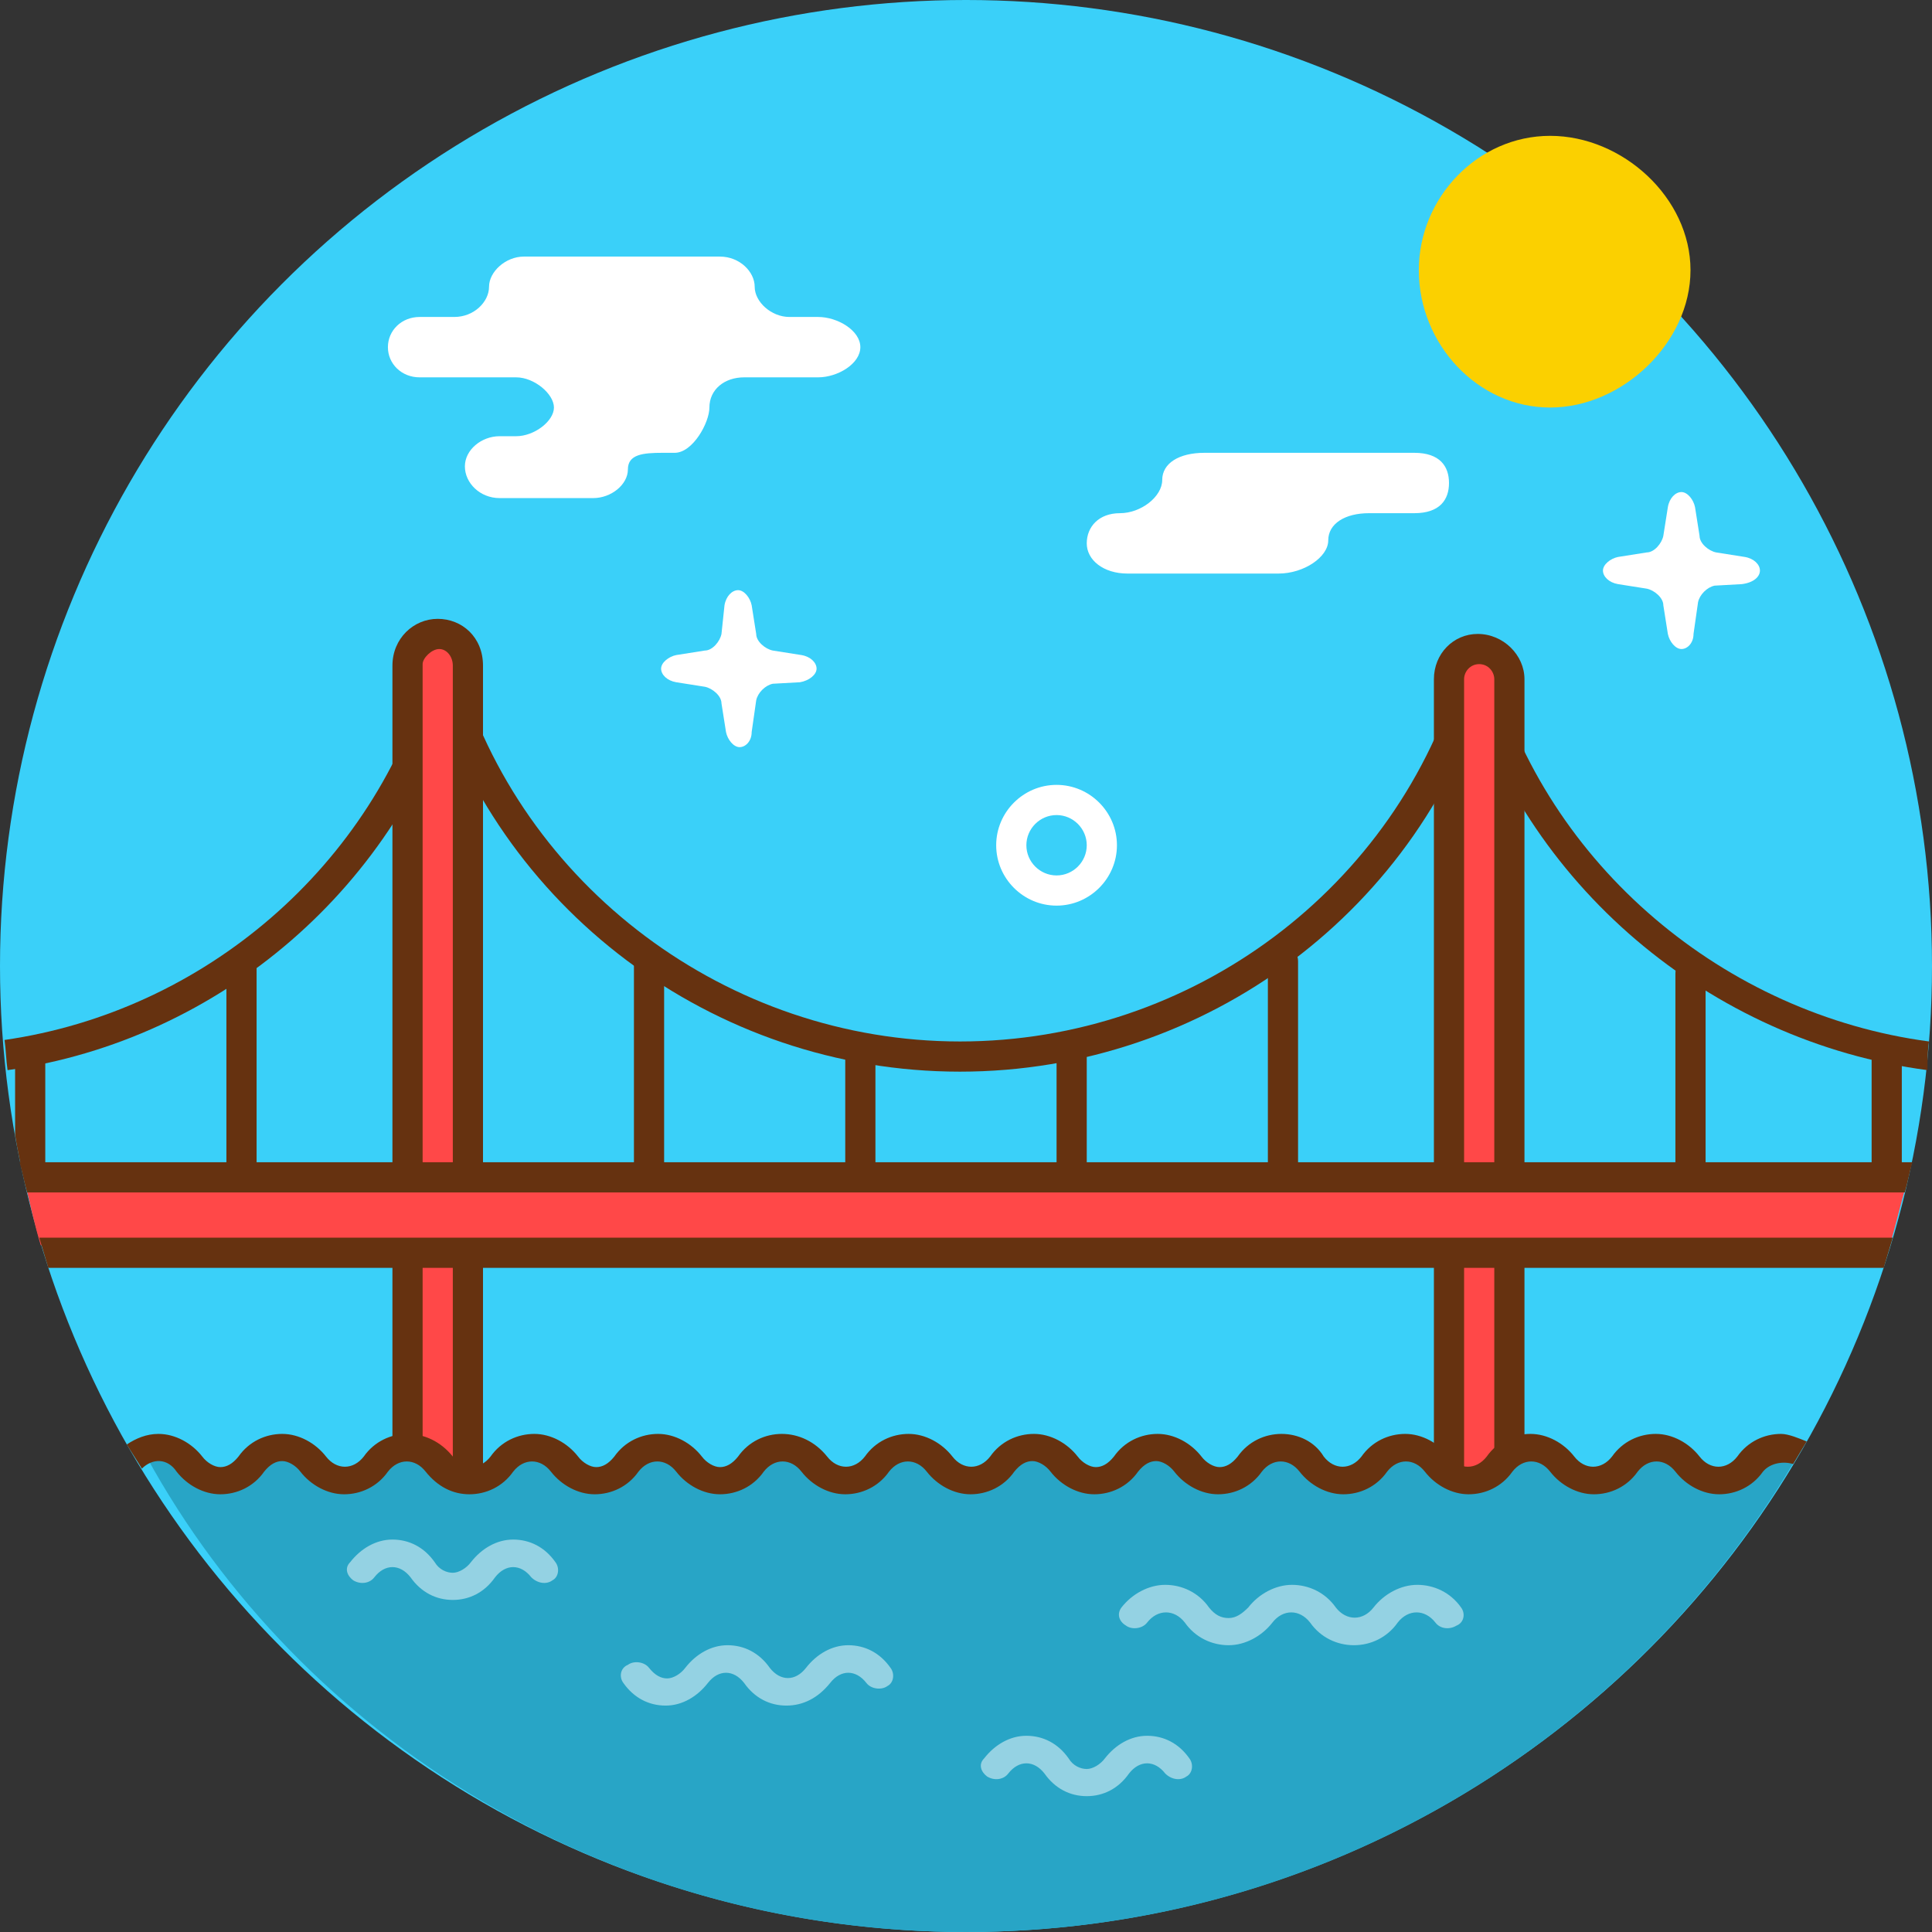 <?xml version="1.0" encoding="utf-8"?>
<!-- Generator: Adobe Illustrator 21.0.2, SVG Export Plug-In . SVG Version: 6.00 Build 0)  -->
<svg version="1.1" id="bridge" xmlns="http://www.w3.org/2000/svg" xmlns:xlink="http://www.w3.org/1999/xlink" x="0px" y="0px"
	 viewBox="0 0 128 128" style="enable-background:new 0 0 128 128;" xml:space="preserve">
<rect x="0" y="0" width="128" height="128" fill="#333333" stroke="none"/>
<style type="text/css">
	.st0{fill:#3AD0F9;}
	.st1{fill:#663210;}
	.st2{fill:#FFFFFF;}
	.st3{fill:#FF4848;}
	.st4{fill:#28A5C6;}
	.st5{opacity:0.5;fill:#FFFFFF;}
	.st6{fill:#FBD000;}
</style>
<g>
	<circle class="st0" cx="64" cy="64" r="64"/>
	<path class="st1" d="M63.6,71c-16.4,0-30.8-10.9-35.2-26.4c-0.1-0.5,0.2-1.1,0.7-1.2c0.5-0.2,1.1,0.2,1.2,0.7
		C34.5,58.7,48.2,69,63.6,69c15.4,0,29-10.2,33.2-24.8c0.2-0.5,0.7-0.8,1.2-0.7c0.5,0.2,0.8,0.7,0.7,1.2C94.3,60.2,79.9,71,63.6,71z
		"/>
	<path class="st1" d="M43,80.9c-0.6,0-1-0.4-1-1V63.7c0-0.6,0.4-1,1-1c0.6,0,1,0.4,1,1v16.2C44,80.4,43.6,80.9,43,80.9z"/>
	<path class="st1" d="M85,80.9c-0.6,0-1-0.4-1-1V63.7c0-0.6,0.4-1,1-1c0.6,0,1,0.4,1,1v16.2C86,80.4,85.6,80.9,85,80.9z"/>
	<path class="st1" d="M57,80.9c-0.6,0-1-0.4-1-1v-10c0-0.6,0.4-1,1-1c0.6,0,1,0.4,1,1v10C58,80.4,57.6,80.9,57,80.9z"/>
	<path class="st1" d="M71,80.9c-0.6,0-1-0.4-1-1v-10c0-0.6,0.4-1,1-1c0.6,0,1,0.4,1,1v10C72,80.4,71.6,80.9,71,80.9z"/>
	<path class="st1" d="M29.7,43.6c-0.5-0.1-1.1,0.2-1.2,0.7c-3.7,13.1-15,22.7-28.2,24.6c0.1,0.7,0.1,1.3,0.2,2
		c14.1-2,26-12.2,30-26.1C30.5,44.3,30.2,43.7,29.7,43.6z"/>
	<path class="st1" d="M127.8,69c-13.5-1.8-25.3-11.6-29-25c-0.1-0.5-0.7-0.8-1.2-0.7c-0.5,0.1-0.8,0.7-0.7,1.2
		c4,14.1,16.4,24.5,30.8,26.4C127.7,70.4,127.7,69.7,127.8,69z"/>
	<path class="st1" d="M112,80.9c-0.6,0-1-0.4-1-1V64.5c0-0.6,0.4-1,1-1c0.6,0,1,0.4,1,1v15.4C113,80.4,112.6,80.9,112,80.9z"/>
	<path class="st1" d="M16,80.9c-0.6,0-1-0.4-1-1V63.7c0-0.6,0.4-1,1-1c0.6,0,1,0.4,1,1v16.2C17,80.4,16.6,80.9,16,80.9z"/>
	<path class="st2" d="M96,32c0-1.1-0.6-2-2.3-2H79.8c-1.7,0-2.8,0.7-2.8,1.8c0,1.1-1.4,2.2-2.8,2.2c-1.4,0-2.2,0.9-2.2,2
		s1.1,2,2.7,2h10c1.7,0,3.3-1.1,3.3-2.2c0-1.1,1.1-1.8,2.7-1.8h3C95.4,34,96,33.1,96,32z"/>
	<path class="st2" d="M57,23c0-1.1-1.5-2-2.8-2h-1.9c-1.2,0-2.3-1-2.3-2c0-1-1-2-2.3-2h-13c-1.2,0-2.3,1-2.3,2c0,1-1,2-2.3,2h-2.3
		c-1.2,0-2.1,0.9-2.1,2s0.9,2,2.1,2h6.4c1.2,0,2.5,1.1,2.5,2s-1.3,1.9-2.5,1.9h-1.1c-1.2,0-2.3,0.9-2.3,2c0,1.1,1,2.1,2.3,2.1h6.2
		c1.2,0,2.3-0.9,2.3-1.9c0-1,1-1.1,2.3-1.1h0.8c1.2,0,2.3-2,2.3-3c0-1.2,1-2,2.3-2h4.9C55.5,25,57,24.1,57,23z"/>
	<path class="st3" d="M29.4,98.8c-1.1,0-2-0.9-2-2V44.2c0-1.1,0.9-2,2-2s2,0.9,2,2v52.5C31.4,97.9,30.5,98.8,29.4,98.8z"/>
	<path class="st3" d="M97.9,99.8c-1.1,0-2-0.9-2-2V45.2c0-1.1,0.9-2,2-2s2,0.9,2,2v52.5C99.9,98.9,99,99.8,97.9,99.8z"/>
	<path class="st1" d="M29.4,100.8c-1.6,0-3.4-1.3-3.4-3.1V44.1c0-1.8,1.4-3.1,3-3.1c1.6,0,3,1.2,3,3.1v53.7
		C32,99.6,31,100.8,29.4,100.8z M29.1,43c-0.5,0-1.1,0.6-1.1,1v53.7c0,0.5,0.8,1,1.4,1c0.1,0,0.6,0,0.6-1V44.1
		C30,43.5,29.6,43,29.1,43z"/>
	<path class="st1" d="M97.9,100.8c-1.6,0-2.9-1.3-2.9-3V45c0-1.7,1.3-3,2.9-3c1.7,0,3.1,1.4,3.1,3v52.8
		C101,99.4,99.6,100.8,97.9,100.8z M98,44c-0.6,0-1,0.5-1,1v52.8c0,0.5,0.3,1,0.9,1c0.6,0,1.1-0.5,1.1-1V45C99,44.5,98.6,44,98,44z"
		/>
	<path class="st1" d="M2.2,68.9c-0.6,0-1.2,0.4-1.2,1v5.3c0.3,1.9,0.8,3.8,1.3,5.6c0.5,0,0.7-0.5,0.7-1v-10
		C3,69.3,2.7,68.9,2.2,68.9z"/>
	<path class="st4" d="M64,128c23.6,0,44.3-12.8,55.3-31.9c-1.1-0.5-2.6-0.3-3.4,0.9c-1.1,1.7-3,1.7-4.1,0c-1.1-1.7-3-1.7-4.1,0
		c-1.1,1.7-3,1.7-4.1,0c-1.1-1.7-3-1.7-4.1,0c-1.1,1.7-3,1.7-4.1,0c-1.1-1.7-3-1.7-4.1,0c-1.1,1.7-3,1.7-4.1,0s-3-1.7-4.1,0
		c-1.1,1.7-3,1.7-4.1,0c-1.1-1.7-3-1.7-4.1,0s-3,1.7-4.1,0c-1.1-1.7-3-1.7-4.1,0c-1.1,1.7-3,1.7-4.1,0c-1.1-1.7-3-1.7-4.1,0
		c-1.1,1.7-3,1.7-4.1,0c-1.1-1.7-3-1.7-4.1,0c-1.1,1.7-3,1.7-4.1,0c-1.1-1.7-3-1.7-4.1,0s-3,1.7-4.1,0c-1.1-1.7-3-1.7-4.1,0
		c-1.1,1.7-3,1.7-4.1,0c-1.1-1.7-3-1.7-4.1,0c-1.1,1.7-3,1.7-4.1,0c-1.1-1.7-3-1.7-4.1,0c-1.1,1.7-3,1.7-4.1,0
		c-1-1.4-2.5-1.6-3.7-0.5C20,115.3,40.5,128,64,128z"/>
	<path class="st5" d="M89.7,109c-1.1,0-2.2-0.5-2.9-1.5c-0.7-0.9-1.8-0.9-2.5,0c-0.7,0.9-1.8,1.5-2.9,1.5l0,0
		c-1.1,0-2.2-0.5-2.9-1.5c-0.7-0.9-1.8-0.9-2.5,0c-0.3,0.4-1,0.5-1.4,0.2c-0.5-0.3-0.6-0.8-0.3-1.2c0.7-0.9,1.8-1.5,2.9-1.5
		c1.1,0,2.2,0.5,2.9,1.5c0.4,0.5,0.8,0.7,1.3,0.7l0,0c0.5,0,0.9-0.3,1.3-0.7c0.7-0.9,1.8-1.5,2.9-1.5c1.1,0,2.2,0.5,2.9,1.5
		c0.7,0.9,1.8,0.9,2.5,0c0.7-0.9,1.8-1.5,2.9-1.5c0,0,0,0,0,0c1.1,0,2.2,0.5,2.9,1.5c0.3,0.4,0.2,1-0.3,1.2
		c-0.5,0.3-1.1,0.2-1.4-0.2c-0.7-0.9-1.8-0.9-2.5,0C91.9,108.5,90.8,109,89.7,109C89.7,109,89.7,109,89.7,109z"/>
	<path class="st5" d="M52.1,113c-1.1,0-2.1-0.5-2.8-1.5c-0.7-0.9-1.7-0.9-2.4,0c-0.7,0.9-1.7,1.5-2.8,1.5h0c-1.1,0-2.1-0.5-2.8-1.5
		c-0.3-0.4-0.2-1,0.3-1.2c0.4-0.3,1.1-0.2,1.4,0.2c0.4,0.5,0.8,0.7,1.2,0.7l0,0c0.4,0,0.9-0.3,1.2-0.7c0.7-0.9,1.7-1.5,2.8-1.5
		c1.1,0,2.1,0.5,2.8,1.5c0.7,0.9,1.7,0.9,2.4,0c0.7-0.9,1.7-1.5,2.8-1.5h0c1.1,0,2.1,0.5,2.8,1.5c0.3,0.4,0.2,1-0.2,1.2
		c-0.4,0.3-1.1,0.2-1.4-0.2c-0.7-0.9-1.7-0.9-2.4,0C54.2,112.5,53.2,113,52.1,113L52.1,113z"/>
	<path class="st1" d="M126,69.9c0-0.6-0.4-1-1-1c-0.6,0-1,0.4-1,1v10c0,0.6,0.4,1,1,1c0.1,0,0.3,0,0.4-0.1c0.2-0.8,0.4-1.7,0.6-2.5
		V69.9z"/>
	<path class="st3" d="M2.7,82.5h122.5c0.4-1.3,0.7-2.7,1.1-4H1.7C2,79.8,2.3,81.2,2.7,82.5z"/>
	<path class="st5" d="M72,119C72,119,72,119,72,119c-1.1,0-2.1-0.5-2.8-1.5c-0.7-0.9-1.7-0.9-2.4,0c-0.3,0.4-0.9,0.5-1.4,0.2
		c-0.4-0.3-0.6-0.8-0.2-1.2c0.7-0.9,1.7-1.5,2.8-1.5c1.1,0,2.1,0.5,2.8,1.5c0.3,0.5,0.8,0.7,1.2,0.7l0,0c0.4,0,0.9-0.3,1.2-0.7
		c0.7-0.9,1.7-1.5,2.8-1.5c1.1,0,2.1,0.5,2.8,1.5c0.3,0.4,0.2,1-0.2,1.2c-0.4,0.3-1,0.2-1.4-0.2c-0.7-0.9-1.7-0.9-2.4,0
		C74.1,118.5,73.1,119,72,119z"/>
	<path class="st5" d="M30,106L30,106c-1.1,0-2.1-0.5-2.8-1.5c-0.7-0.9-1.7-0.9-2.4,0c-0.3,0.4-0.9,0.5-1.4,0.2
		c-0.4-0.3-0.6-0.8-0.2-1.2c0.7-0.9,1.7-1.5,2.8-1.5c1.1,0,2.1,0.5,2.8,1.5c0.3,0.5,0.8,0.7,1.2,0.7l0,0c0.4,0,0.9-0.3,1.2-0.7
		c0.7-0.9,1.7-1.5,2.8-1.5c1.1,0,2.1,0.5,2.8,1.5c0.3,0.4,0.2,1-0.2,1.2c-0.4,0.3-1,0.2-1.4-0.2c-0.7-0.9-1.7-0.9-2.4,0
		C32.1,105.5,31.1,106,30,106z"/>
	<path class="st2" d="M70,60c-2.2,0-4-1.8-4-4c0-2.2,1.8-4,4-4c2.2,0,4,1.8,4,4C74,58.2,72.2,60,70,60z M70,54c-1.1,0-2,0.9-2,2
		c0,1.1,0.9,2,2,2c1.1,0,2-0.9,2-2C72,54.9,71.1,54,70,54z"/>
	<path class="st2" d="M54.1,44.3c0-0.4-0.4-0.8-1-0.9l-1.9-0.3c-0.5-0.1-1.1-0.6-1.1-1.1l-0.3-1.9c-0.1-0.5-0.5-1-0.9-1
		c-0.4,0-0.8,0.4-0.9,1L47.8,42c-0.1,0.5-0.6,1.1-1.1,1.1l-1.9,0.3c-0.5,0.1-1,0.5-1,0.9c0,0.4,0.4,0.8,1,0.9l1.9,0.3
		c0.5,0.1,1.1,0.6,1.1,1.1l0.3,1.9c0.1,0.5,0.5,1,0.9,1c0.4,0,0.8-0.4,0.8-1l0.3-2.1c0.1-0.5,0.6-1,1.1-1.1l1.8-0.1
		C53.6,45.1,54.1,44.7,54.1,44.3z"/>
	<path class="st2" d="M116.6,37.8c0-0.4-0.4-0.8-1-0.9l-1.9-0.3c-0.5-0.1-1.1-0.6-1.1-1.1l-0.3-1.9c-0.1-0.5-0.5-1-0.9-1
		c-0.4,0-0.8,0.4-0.9,1l-0.3,1.9c-0.1,0.5-0.6,1.1-1.1,1.1l-1.9,0.3c-0.5,0.1-1,0.5-1,0.9c0,0.4,0.4,0.8,1,0.9l1.9,0.3
		c0.5,0.1,1.1,0.6,1.1,1.1l0.3,1.9c0.1,0.5,0.5,1,0.9,1c0.4,0,0.8-0.4,0.8-1l0.3-2.1c0.1-0.5,0.6-1,1.1-1.1l1.8-0.1
		C116.2,38.6,116.6,38.2,116.6,37.8z"/>
	<path class="st6" d="M112,17.9c0,4.8-4.5,9.1-9.3,9.1S94,22.8,94,17.9c0-4.8,3.9-8.9,8.7-8.9S112,13.1,112,17.9z"/>
	<path class="st1" d="M118,95c-1.1,0-2.2,0.5-2.9,1.5c-0.7,0.9-1.8,0.9-2.5,0c-0.7-0.9-1.8-1.5-2.9-1.5c-1.1,0-2.2,0.5-2.9,1.5
		c-0.7,0.9-1.8,0.9-2.5,0c-0.7-0.9-1.8-1.5-2.9-1.5c-1.1,0-2.2,0.5-2.9,1.5c-0.7,0.9-1.8,0.9-2.5,0c-0.7-0.9-1.8-1.5-2.9-1.5
		c-1.1,0-2.2,0.5-2.9,1.5c-0.7,0.9-1.8,0.9-2.5,0C87.1,95.5,86,95,84.9,95c-1.1,0-2.2,0.5-2.9,1.5c-0.4,0.5-0.8,0.7-1.2,0.7h0
		c-0.4,0-0.9-0.3-1.2-0.7c-0.7-0.9-1.8-1.5-2.9-1.5h0c-1.1,0-2.2,0.5-2.9,1.5c-0.4,0.5-0.8,0.7-1.2,0.7c-0.4,0-0.9-0.3-1.2-0.7
		c-0.7-0.9-1.8-1.5-2.9-1.5c0,0,0,0,0,0c-1.1,0-2.2,0.5-2.9,1.5c-0.7,0.9-1.8,0.9-2.5,0c-0.7-0.9-1.8-1.5-2.9-1.5
		c-1.1,0-2.2,0.5-2.9,1.5c-0.7,0.9-1.8,0.9-2.5,0C54,95.5,52.9,95,51.8,95c-1.1,0-2.2,0.5-2.9,1.5c-0.4,0.5-0.8,0.7-1.2,0.7
		c-0.4,0-0.9-0.3-1.2-0.7c-0.7-0.9-1.8-1.5-2.9-1.5c-1.1,0-2.2,0.5-2.9,1.5c-0.4,0.5-0.8,0.7-1.2,0.7h0c-0.4,0-0.9-0.3-1.2-0.7
		c-0.7-0.9-1.8-1.5-2.9-1.5c-1.1,0-2.2,0.5-2.9,1.5c-0.7,0.9-1.8,0.9-2.5,0C29.2,95.5,28.1,95,27,95c-1.1,0-2.2,0.5-2.9,1.5
		c-0.7,0.9-1.8,0.9-2.5,0c-0.7-0.9-1.8-1.5-2.9-1.5h0c-1.1,0-2.2,0.5-2.9,1.5c-0.4,0.5-0.8,0.7-1.2,0.7c-0.4,0-0.9-0.3-1.2-0.7
		c-0.7-0.9-1.8-1.5-2.9-1.5c-0.8,0-1.5,0.3-2.1,0.7c0.3,0.5,0.7,1.1,1,1.6c0.7-0.7,1.7-0.7,2.3,0.2c0.7,0.9,1.8,1.5,2.9,1.5h0
		c1.1,0,2.2-0.5,2.9-1.5c0.4-0.5,0.8-0.7,1.2-0.7c0.4,0,0.9,0.3,1.2,0.7c0.7,0.9,1.8,1.5,2.9,1.5c1.1,0,2.2-0.5,2.9-1.5
		c0.7-0.9,1.8-0.9,2.5,0C29,98.5,30,99,31.1,99c1.1,0,2.2-0.5,2.9-1.5c0.7-0.9,1.8-0.9,2.5,0c0.7,0.9,1.8,1.5,2.9,1.5h0
		c1.1,0,2.2-0.5,2.9-1.5c0.7-0.9,1.8-0.9,2.5,0c0.7,0.9,1.8,1.5,2.9,1.5c0,0,0,0,0,0c1.1,0,2.2-0.5,2.9-1.5c0.7-0.9,1.8-0.9,2.5,0
		c0.7,0.9,1.8,1.5,2.9,1.5c1.1,0,2.2-0.5,2.9-1.5c0.7-0.9,1.8-0.9,2.5,0c0.7,0.9,1.8,1.5,2.9,1.5c1.1,0,2.2-0.5,2.9-1.5
		c0.4-0.5,0.8-0.7,1.2-0.7c0.4,0,0.9,0.3,1.2,0.7c0.7,0.9,1.8,1.5,2.9,1.5c0,0,0,0,0,0c1.1,0,2.2-0.5,2.9-1.5
		c0.4-0.5,0.8-0.7,1.2-0.7h0c0.4,0,0.9,0.3,1.2,0.7c0.7,0.9,1.8,1.5,2.9,1.5c0,0,0,0,0,0c1.1,0,2.2-0.5,2.9-1.5
		c0.7-0.9,1.8-0.9,2.5,0c0.7,0.9,1.8,1.5,2.9,1.5c1.1,0,2.2-0.5,2.9-1.5c0.7-0.9,1.8-0.9,2.5,0c0.7,0.9,1.8,1.5,2.9,1.5
		c1.1,0,2.2-0.5,2.9-1.5c0.7-0.9,1.8-0.9,2.5,0c0.7,0.9,1.8,1.5,2.9,1.5c1.1,0,2.2-0.5,2.9-1.5c0.7-0.9,1.8-0.9,2.5,0
		c0.7,0.9,1.8,1.5,2.9,1.5c1.1,0,2.2-0.5,2.9-1.5c0.5-0.6,1.4-0.7,2-0.5c0.3-0.5,0.6-1,0.9-1.5C119.2,95.3,118.5,95,118,95z"/>
	<path class="st1" d="M1.8,79h124.4c0.2-0.7,0.3-1.3,0.5-2H1.3C1.5,77.7,1.6,78.3,1.8,79z"/>
	<path class="st1" d="M3.2,84L3.2,84l121.6,0c0.2-0.7,0.4-1.3,0.6-2H2.6C2.8,82.7,3,83.3,3.2,84z"/>
</g>
</svg>
